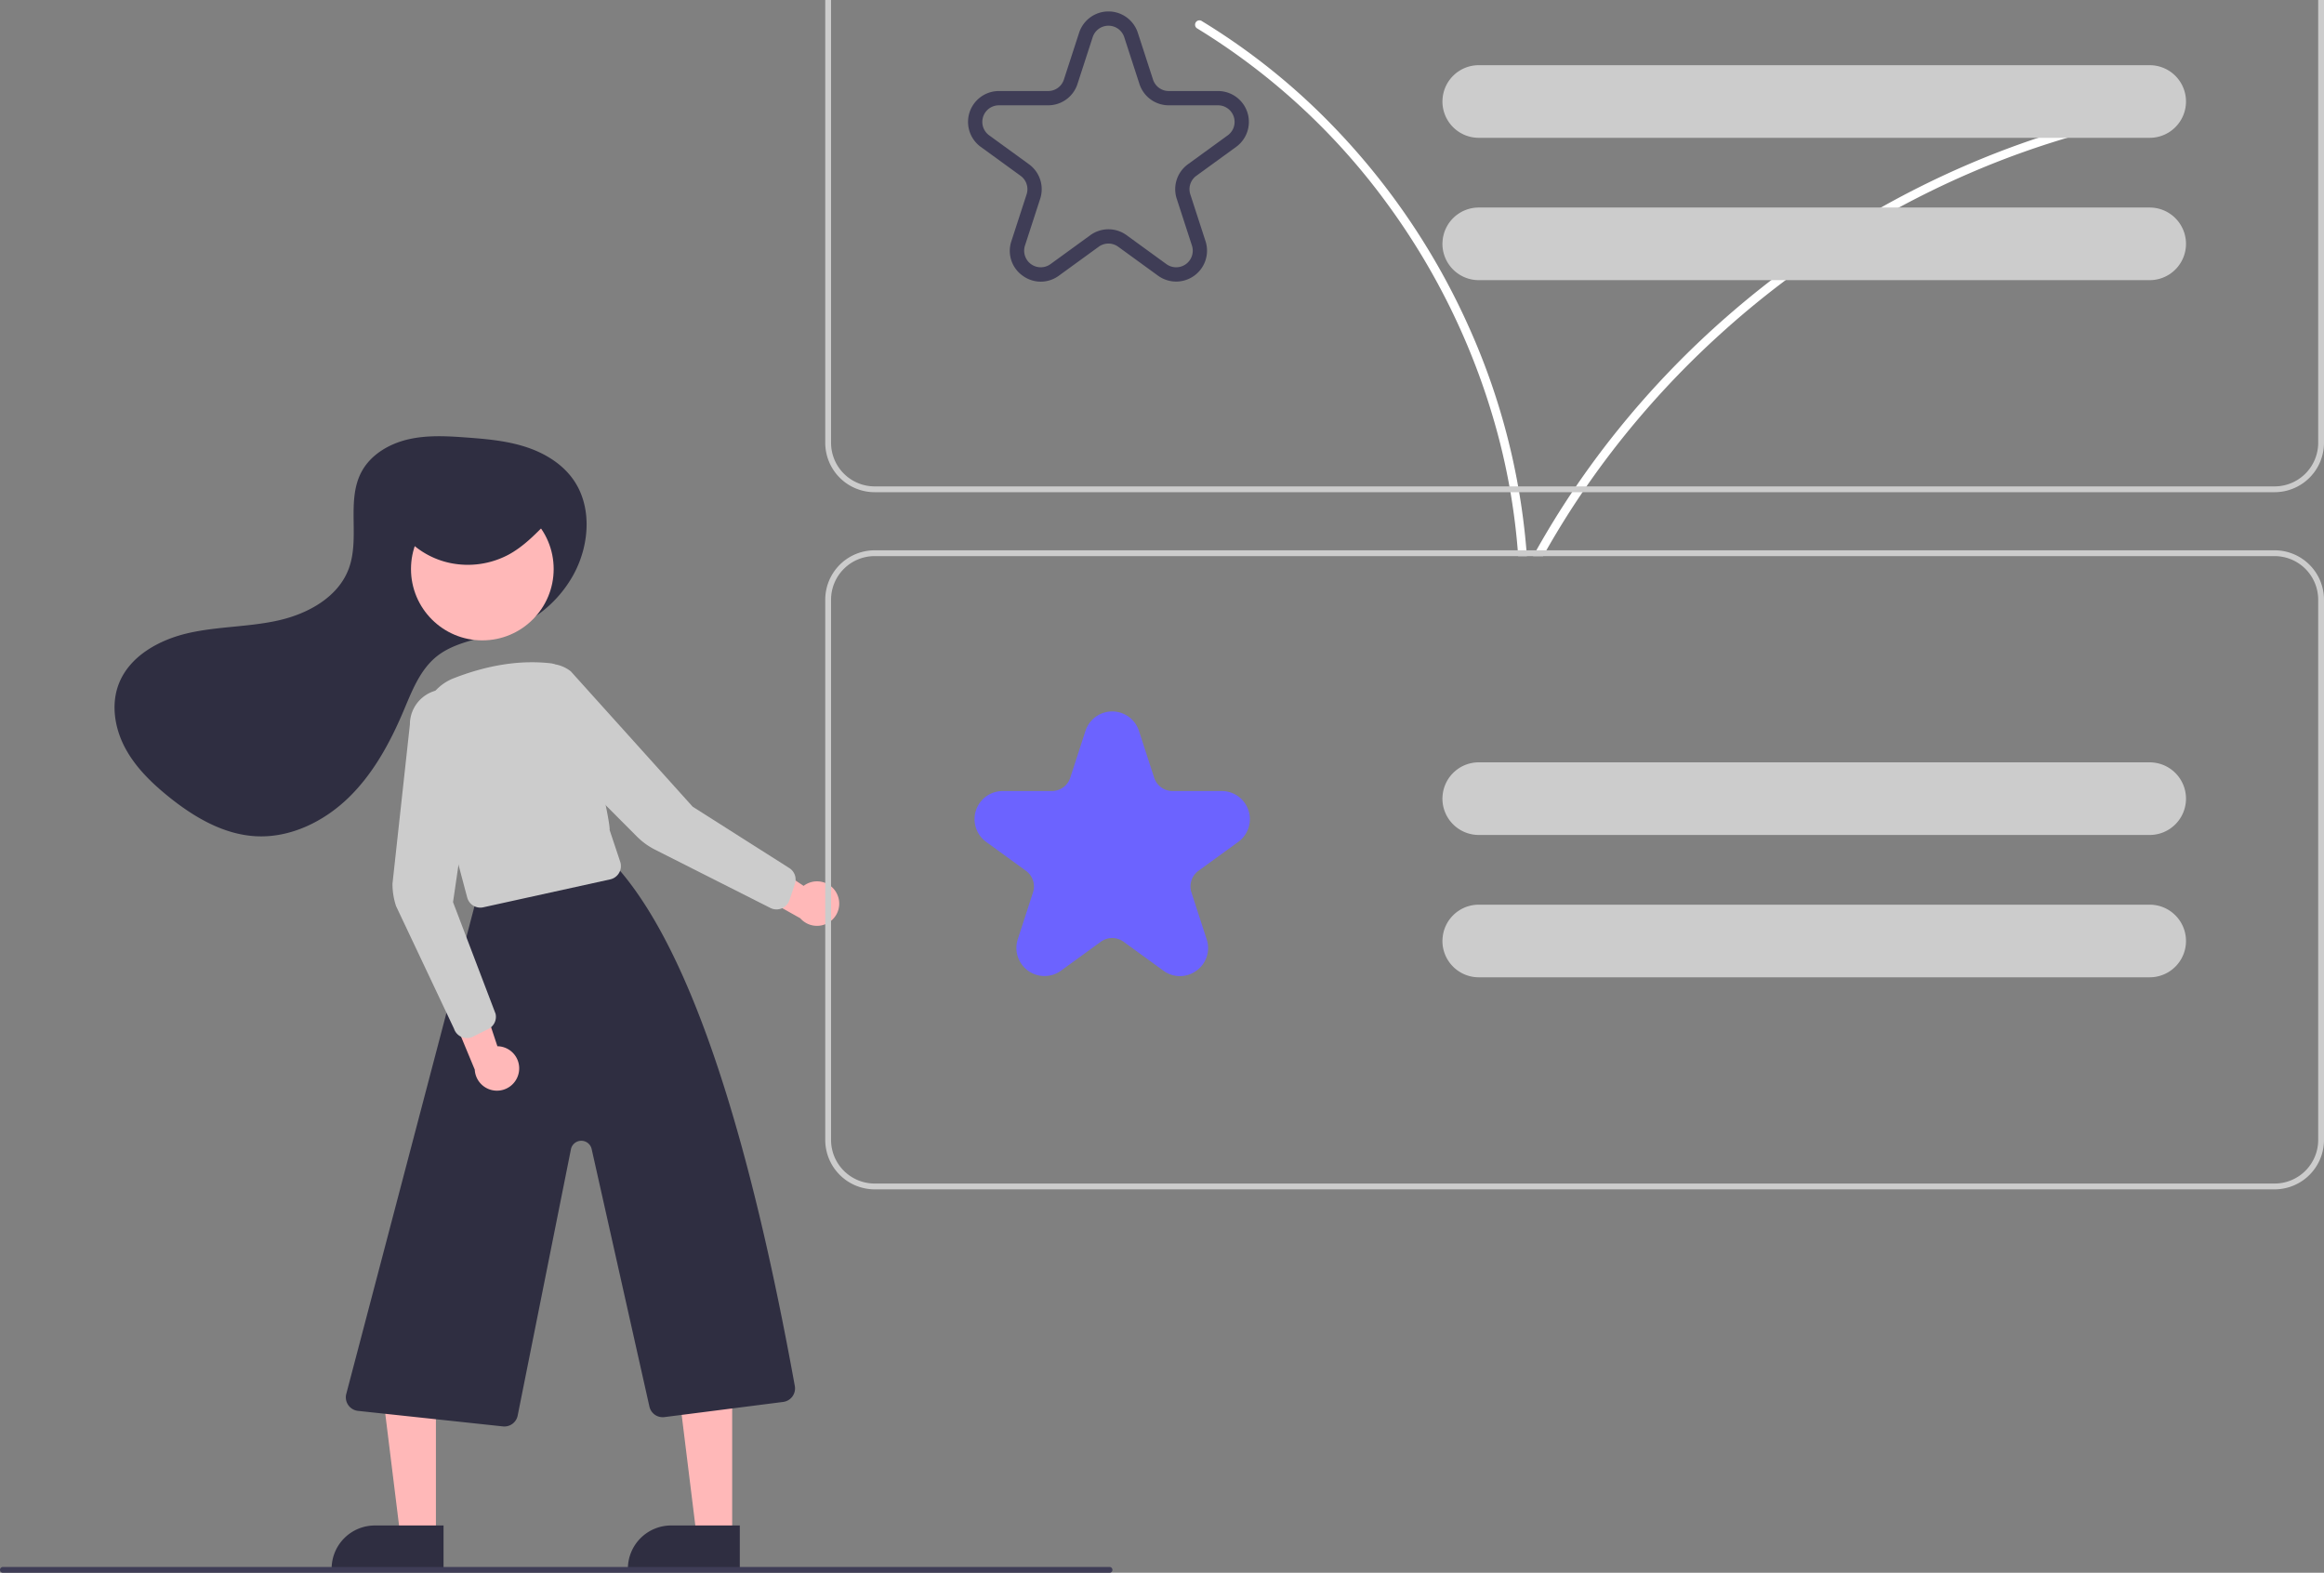<?xml version="1.0" encoding="UTF-8" standalone="no"?>
<svg
   data-name="Layer 1"
   width="800.122"
   height="541.445"
   viewBox="0 0 800.122 541.445"
   version="1.1"
   id="svg48"
   sodipodi:docname="favorite_illustration.svg"
   inkscape:version="1.2.2 (b0a8486541, 2022-12-01)"
   xmlns:inkscape="http://www.inkscape.org/namespaces/inkscape"
   xmlns:sodipodi="http://sodipodi.sourceforge.net/DTD/sodipodi-0.dtd"
   xmlns="http://www.w3.org/2000/svg"
   xmlns:svg="http://www.w3.org/2000/svg">
  <rect x="0" y="0" width="800.122" height="541.445" fill="#808080" stroke="none"/>
  <defs
     id="defs52" />
  <sodipodi:namedview
     id="namedview50"
     pagecolor="#ffffff"
     bordercolor="#000000"
     borderopacity="0.25"
     inkscape:showpageshadow="2"
     inkscape:pageopacity="0.0"
     inkscape:pagecheckerboard="0"
     inkscape:deskcolor="#d1d1d1"
     showgrid="false"
     inkscape:zoom="0.77300705"
     inkscape:cx="391.3289"
     inkscape:cy="344.1107"
     inkscape:window-width="1920"
     inkscape:window-height="1007"
     inkscape:window-x="0"
     inkscape:window-y="0"
     inkscape:window-maximized="1"
     inkscape:current-layer="svg48" />
  <path
     d="M725.631,370.723h-3c-.04-.67-.09-1.33-.15-2a224.18,224.18,0,0,0-6.56-38.74,238.817,238.817,0,0,0-38.31-80.46,228.6,228.6,0,0,0-65.5-60.46,1.42,1.42,0,0,1-.7-1.03,1.496,1.496,0,0,1,2.21-1.56,2.256,2.256,0,0,1,.2.13,226.457,226.457,0,0,1,40.12,31.12,240.898,240.898,0,0,1,51.71,74.13,233.592,233.592,0,0,1,19.82,76.87C725.531,369.393,725.581,370.063,725.631,370.723Z"
     transform="translate(-199.939 -179.277)"
     fill="#fff"
     id="path4" />
  <path
     d="M942.851,219.283a.184.184,0,0,1-.07.02c-2.19.4-4.39.82-6.57,1.27a296.839,296.839,0,0,0-52.33,15.89,308.808,308.808,0,0,0-48.5,25,313.784,313.784,0,0,0-43.45,33.08,307.525,307.525,0,0,0-36.99,40.12,297.483,297.483,0,0,0-22.61,34.06c-.38.66-.75,1.33-1.12,2h-3.43c.36-.67.73-1.34,1.11-2a299.923,299.923,0,0,1,27.98-41.33,310.84,310.84,0,0,1,38.31-39.75,317.84,317.84,0,0,1,44.38-32.28,311.853,311.853,0,0,1,49.52-24.16,297.104,297.104,0,0,1,51.45-14.52c.49-.09.97-.18,1.46-.27C943.861,216.073,944.661,218.893,942.851,219.283Z"
     transform="translate(-199.939 -179.277)"
     fill="#fff"
     id="path6" />
  <path
     d="M397.619,376.668c5.335-10.071,6.215-23.187-.418-32.454-3.949-5.516-10.114-9.137-16.583-11.18s-13.294-2.643-20.059-3.139c-6.697-.491-13.514-.885-20.056.63s-12.879,5.215-16.066,11.126c-5.384,9.985-.479,22.789-4.434,33.422-3.629,9.758-13.957,15.462-24.11,17.765s-20.75,2.057-30.908,4.337-20.504,7.932-24.197,17.665c-2.671,7.039-1.344,15.146,2.175,21.802s9.031,12.043,14.881,16.781c8.728,7.068,18.939,13.122,30.153,13.735,11.816.646,23.37-4.979,31.875-13.208s14.295-18.862,18.921-29.755c2.935-6.91,5.707-14.347,11.588-19.013,4.321-3.429,9.818-4.931,15.148-6.352l6.036-1.609a41.441,41.441,0,0,0,25.894-20.253Q397.539,376.819,397.619,376.668Z"
     transform="translate(-199.939 -179.277)"
     fill="#2f2e41"
     id="path8" />
  <polygon
     points="150.079 528.665 137.82 528.665 131.987 481.377 150.082 481.377 150.079 528.665"
     fill="#ffb8b8"
     id="polygon10" />
  <path
     d="M129.062,525.162h23.644a0,0,0,0,1,0,0v14.887a0,0,0,0,1,0,0H114.176a0,0,0,0,1,0,0v0A14.887,14.887,0,0,1,129.062,525.162Z"
     fill="#2f2e41"
     id="path12" />
  <polygon
     points="252.079 528.665 239.82 528.665 233.987 481.377 252.082 481.377 252.079 528.665"
     fill="#ffb8b8"
     id="polygon14" />
  <path
     d="M231.062,525.162h23.644a0,0,0,0,1,0,0v14.887a0,0,0,0,1,0,0H216.176a0,0,0,0,1,0,0v0A14.887,14.887,0,0,1,231.062,525.162Z"
     fill="#2f2e41"
     id="path16" />
  <path
     d="M373.585,670.357a4.834,4.834,0,0,1-.512-.027l-49.877-5.344a4.691,4.691,0,0,1-4.063-5.751l44.162-167.97A4.718,4.718,0,0,1,366.84,487.772l40.968-11.42a4.722,4.722,0,0,1,4.549,1.482c26.34,29.71,46.19,95.571,61.227,178.585a4.692,4.692,0,0,1-4.022,5.49l-40.868,5.218a4.678,4.678,0,0,1-5.171-3.627l-19.884-88.648a3.648,3.648,0,0,0-7.137.082l-18.33,91.651A4.666,4.666,0,0,1,373.585,670.357Z"
     transform="translate(-199.939 -179.277)"
     fill="#2f2e41"
     id="path18" />
  <circle
     cx="166.059"
     cy="195.894"
     r="24.561"
     fill="#ffb8b8"
     id="circle20" />
  <path
     d="M365.312,491.737a4.681,4.681,0,0,1-4.521-3.485L346.015,432.742a16.778,16.778,0,0,1,10.11-19.965c11.894-4.643,23.226-6.365,33.68-5.121h0c9.292,1.107,20.755,56.118,19.996,57.292l3.667,11a4.691,4.691,0,0,1-3.442,6.065l-43.695,9.612A4.732,4.732,0,0,1,365.312,491.737Z"
     transform="translate(-199.939 -179.277)"
     fill="#ccc"
     id="path22" />
  <path
     d="M378.554,548.504a7.61,7.61,0,0,0-7.368-9.049l-8.513-25.67-8.701,11.037,9.418,22.685a7.652,7.652,0,0,0,15.164.998Z"
     transform="translate(-199.939 -179.277)"
     fill="#ffb8b8"
     id="path24" />
  <path
     d="M488.002,486.811a7.61,7.61,0,0,0-11.385-2.562L454.061,469.328l-.021,14.054,21.422,12.015a7.652,7.652,0,0,0,12.539-8.586Z"
     transform="translate(-199.939 -179.277)"
     fill="#ffb8b8"
     id="path26" />
  <path
     d="M360.707,536.644a4.69,4.69,0,0,1-4.454-3.218l-19.957-42.216a24.399,24.399,0,0,1-1.235-7.669l6-54.871a12.059,12.059,0,0,1,24.03-1.456l-9.18,62.631,14.649,38.44a4.681,4.681,0,0,1-2.478,5.225l-5.278,2.639A4.685,4.685,0,0,1,360.707,536.644Z"
     transform="translate(-199.939 -179.277)"
     fill="#ccc"
     id="path28" />
  <path
     d="M467.291,492.354a4.681,4.681,0,0,1-2.115-.504l-39.688-20.047a24.368,24.368,0,0,1-6.289-4.56l-38.737-38.862a12.059,12.059,0,0,1,15.992-17.994l41.962,46.603,33.263,21.12a4.68,4.68,0,0,1,1.933,5.45l-1.875,5.596a4.692,4.692,0,0,1-4.447,3.199Z"
     transform="translate(-199.939 -179.277)"
     fill="#ccc"
     id="path30" />
  <path
     d="M338.061,362.473a28.6,28.6,0,0,0,16.895,10.631,29.87,29.87,0,0,0,20.06-2.874c4.947-2.673,8.905-6.684,12.782-10.633,1.618-1.648,3.341-3.549,3.26-5.797-.126-3.484-4.314-5.388-7.909-6.148a56.435,56.435,0,0,0-35.033,3.94c-4.88,2.267-9.964,6.368-9.232,11.466"
     transform="translate(-199.939 -179.277)"
     fill="#2f2e41"
     id="path32" />
  <path
     d="M983.061,368.723h-482a17.024,17.024,0,0,0-17,17v186a17.024,17.024,0,0,0,17,17h482a17.024,17.024,0,0,0,17-17v-186A17.024,17.024,0,0,0,983.061,368.723Zm15,203a15.018,15.018,0,0,1-15,15h-482a15.018,15.018,0,0,1-15-15v-186a15.018,15.018,0,0,1,15-15h482a15.018,15.018,0,0,1,15,15Z"
     transform="translate(-199.939 -179.277)"
     fill="#3f3d56"
     id="path34"
     style="fill:#cccccc;fill-opacity:1" />
  <path
     d="M940.047,441.723h-231a12.497,12.497,0,0,0-12.48,12.01,4.011,4.011,0,0,0-.02.49,12.518,12.518,0,0,0,12.5,12.5h231a12.5,12.5,0,0,0,0-25Z"
     transform="translate(-199.939 -179.277)"
     fill="#cccccc"
     id="path38" />
  <path
     d="M940.047,490.723h-231a12.497,12.497,0,0,0-12.48,12.01,4.011,4.011,0,0,0-.02.49,12.518,12.518,0,0,0,12.5,12.5h231a12.5,12.5,0,0,0,0-25Z"
     transform="translate(-199.939 -179.277)"
     fill="#cccccc"
     id="path40" />
  <path
     d="M581.939,720.723h-381a1,1,0,0,1,0-2h381a1,1,0,0,1,0,2Z"
     transform="translate(-199.939 -179.277)"
     fill="#3f3d56"
     id="path44" />
  <path
     d="m 406.23,336.047 a 9.645,9.645 0 0 1 -5.687,-1.883 l -13.706,-9.958 a 6.657,6.657 0 0 0 -7.835,0 l -13.706,9.958 A 9.675,9.675 0 0 1 350.409,323.348 l 5.235,-16.112 a 6.649,6.649 0 0 0 -2.421,-7.452 l -13.706,-9.958 a 9.675,9.675 0 0 1 5.687,-17.502 h 16.941 a 6.648,6.648 0 0 0 6.338,-4.605 l 5.235,-16.112 a 9.675,9.675 0 0 1 18.404,0 l 5.235,16.112 a 6.648,6.648 0 0 0 6.338,4.605 h 16.941 a 9.675,9.675 0 0 1 5.687,17.502 l -13.706,9.958 a 6.649,6.649 0 0 0 -2.421,7.452 l 5.235,16.112 a 9.531,9.531 0 0 1 -3.514,10.816 9.647,9.647 0 0 1 -5.687,1.883 z"
     fill="#6c63ff"
     id="path179" />
  <path
     d="m 783.122,-50.555 h -482 a 17.024,17.024 0 0 0 -17,17 v 186 a 17.024,17.024 0 0 0 17,17 h 482 a 17.024,17.024 0 0 0 17,-17 v -186 a 17.024,17.024 0 0 0 -17,-17 z m 15,203 a 15.018,15.018 0 0 1 -15,15 h -482 a 15.018,15.018 0 0 1 -15,-15 v -186 a 15.018,15.018 0 0 1 15,-15 h 482 a 15.018,15.018 0 0 1 15,15 z"
     fill="#3f3d56"
     id="path315"
     style="fill:#cccccc;fill-opacity:1" />
  <path
     d="m 740.108,22.445 h -231 a 12.497,12.497 0 0 0 -12.48,12.01 4.011,4.011 0 0 0 -0.02,0.49 12.518,12.518 0 0 0 12.5,12.5 h 231 a 12.5,12.5 0 0 0 0,-25 z"
     fill="#cccccc"
     id="path317" />
  <path
     d="m 740.108,71.445 h -231 a 12.497,12.497 0 0 0 -12.48,12.01 4.011,4.011 0 0 0 -0.02,0.49 12.518,12.518 0 0 0 12.5,12.5 h 231 a 12.5,12.5 0 0 0 0,-25 z"
     fill="#cccccc"
     id="path319" />
  <path
     d="m 358.317,96.969 a 10.601,10.601 0 0 1 -6.246,-2.067 10.472,10.472 0 0 1 -3.862,-11.883 l 5.236,-16.111 a 5.698,5.698 0 0 0 -2.075,-6.386 l -13.706,-9.958 a 10.628,10.628 0 0 1 6.247,-19.226 h 16.941 a 5.696,5.696 0 0 0 5.432,-3.947 l 5.236,-16.111 a 10.628,10.628 0 0 1 20.215,0 l 5.235,16.111 a 5.698,5.698 0 0 0 5.432,3.947 h 16.941 a 10.628,10.628 0 0 1 6.247,19.226 l -13.706,9.958 a 5.696,5.696 0 0 0 -2.076,6.386 l 5.235,16.111 a 10.628,10.628 0 0 1 -16.355,11.882 l -13.705,-9.957 a 5.697,5.697 0 0 0 -6.715,0 l -13.706,9.957 a 10.593,10.593 0 0 1 -6.246,2.068 z m 23.31,-18.037 a 10.606,10.606 0 0 1 6.246,2.035 l 13.706,9.957 a 5.712,5.712 0 0 0 8.79,-6.386 l -5.235,-16.111 a 10.6,10.6 0 0 1 3.861,-11.882 l 13.705,-9.958 a 5.712,5.712 0 0 0 -3.357,-10.333 h -16.941 a 10.6,10.6 0 0 1 -10.107,-7.343 l -5.235,-16.111 a 5.712,5.712 0 0 0 -10.865,0 l -5.235,16.111 a 10.599,10.599 0 0 1 -10.107,7.343 h -16.941 a 5.712,5.712 0 0 0 -3.358,10.333 l 13.706,9.958 a 10.602,10.602 0 0 1 3.861,11.882 l -5.236,16.111 a 5.712,5.712 0 0 0 8.79,6.386 l 13.706,-9.957 a 10.61,10.61 0 0 1 6.247,-2.035 z"
     fill="#3f3d56"
     id="path327" />
</svg>
